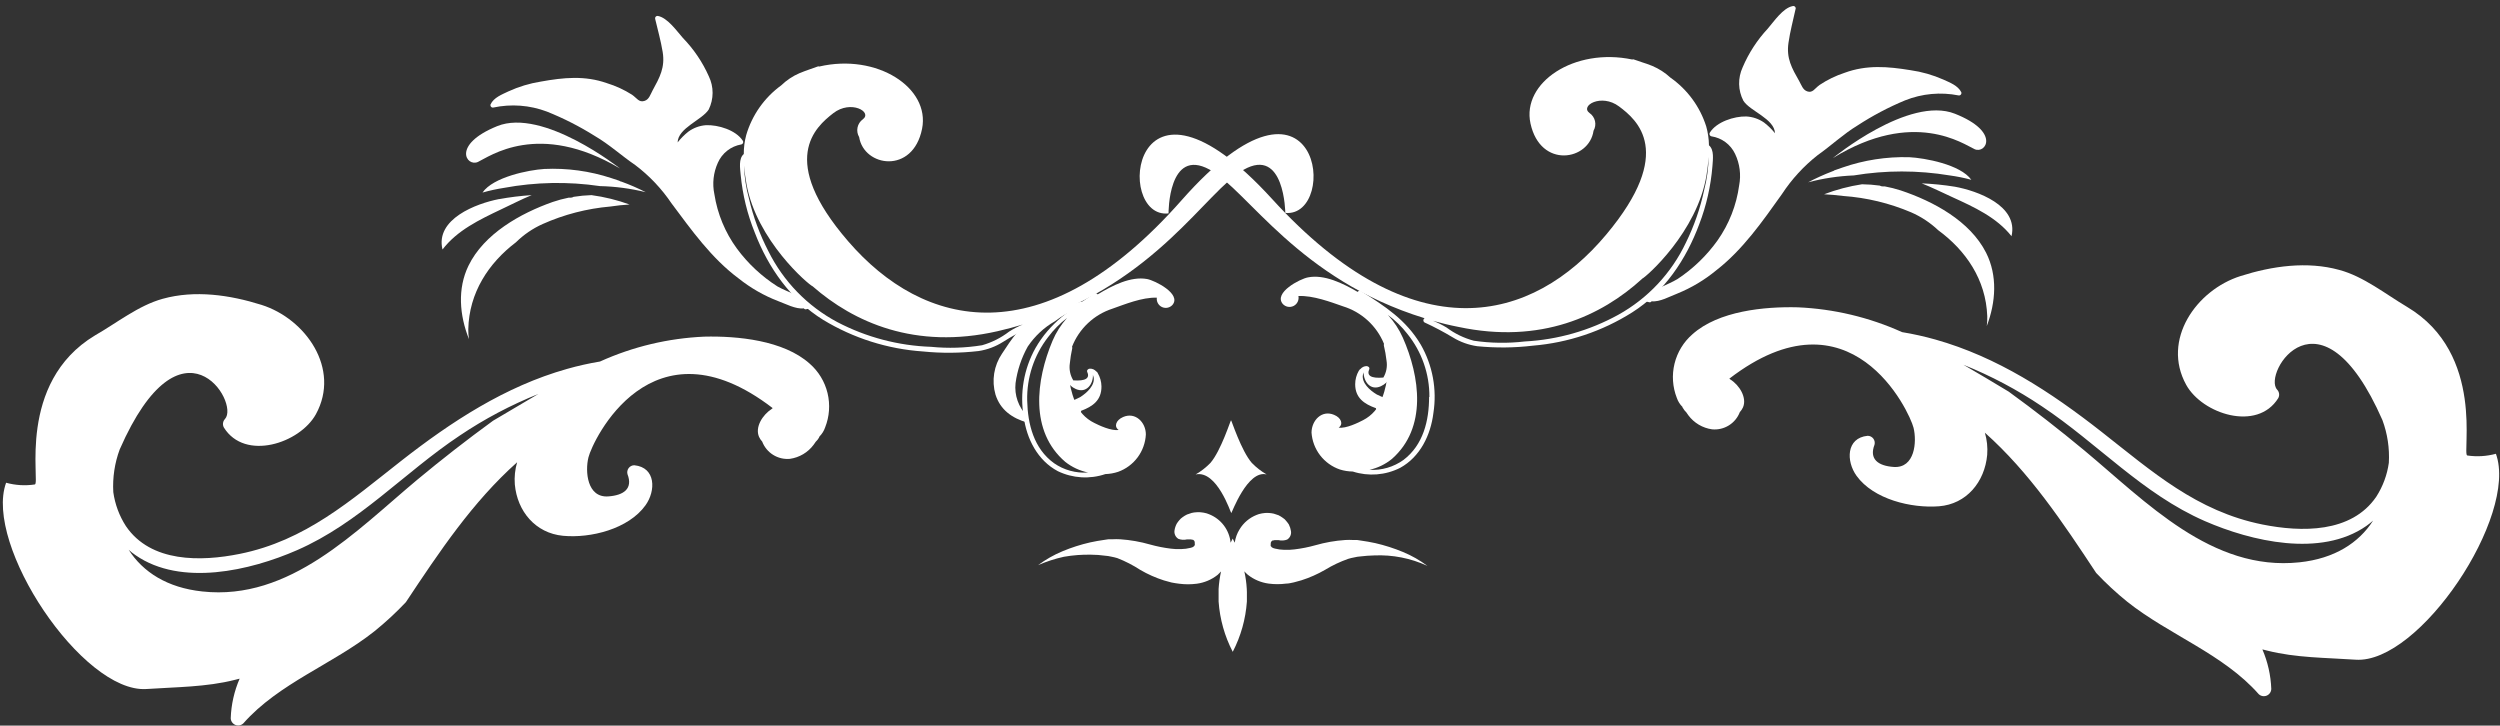 <svg width="410" height="119" viewBox="0 0 410 119" fill="none" xmlns="http://www.w3.org/2000/svg">
<rect x="0" y="0" width="410" height="119" fill="#333333" stroke="none"/>
<path d="M204.47 96.57C204.415 95.604 204.281 94.644 204.07 93.7C204.248 93.899 204.438 94.086 204.64 94.26C205.629 95.043 206.81 95.543 208.06 95.71C209.013 95.835 209.978 95.835 210.93 95.71C211.37 95.71 211.77 95.59 212.19 95.51L213.43 95.17C214.789 94.737 216.097 94.157 217.33 93.44C218.525 92.713 219.791 92.114 221.11 91.65C221.43 91.53 221.75 91.5 222.11 91.41L222.6 91.31L223.15 91.25C223.88 91.15 224.62 91.12 225.37 91.09C228.376 90.956 231.37 91.546 234.1 92.81C232.867 91.886 231.524 91.12 230.1 90.53C228.624 89.916 227.099 89.428 225.54 89.07C224.75 88.91 223.96 88.75 223.16 88.65L222.57 88.56H221.92C221.487 88.535 221.053 88.535 220.62 88.56C218.961 88.672 217.318 88.961 215.72 89.42C214.599 89.734 213.456 89.961 212.3 90.1L211.48 90.17C211.19 90.17 210.89 90.17 210.6 90.17C210.094 90.16 209.591 90.093 209.1 89.97C208.88 89.936 208.672 89.842 208.5 89.7V89.7C208.5 89.7 208.5 89.64 208.5 89.62C208.5 89.6 208.5 89.62 208.5 89.62C208.48 89.619 208.46 89.614 208.442 89.603C208.425 89.593 208.41 89.578 208.4 89.56C208.377 89.458 208.377 89.352 208.4 89.25C208.4 89.25 208.4 89.19 208.4 89.1C208.404 89.022 208.425 88.946 208.461 88.877C208.498 88.808 208.548 88.748 208.61 88.7L208.69 88.64H208.79C208.871 88.612 208.955 88.592 209.04 88.58C209.22 88.58 209.44 88.58 209.67 88.58C210.142 88.694 210.637 88.663 211.09 88.49C211.319 88.348 211.502 88.141 211.614 87.895C211.726 87.65 211.763 87.376 211.72 87.11C211.664 86.727 211.546 86.355 211.37 86.01C211.24 85.811 211.096 85.62 210.94 85.44L210.69 85.16L210.37 84.92C210.152 84.761 209.921 84.621 209.68 84.5C209.425 84.4 209.165 84.313 208.9 84.24C208.428 84.134 207.943 84.097 207.46 84.13C207.122 84.158 206.787 84.219 206.46 84.31L206.1 84.44C204.927 84.897 203.939 85.731 203.29 86.81C202.874 87.476 202.605 88.222 202.5 89C202.29 88.57 202.16 88.33 202.16 88.33C202.16 88.33 202.02 88.57 201.82 89C201.717 87.966 201.329 86.981 200.698 86.154C200.068 85.328 199.22 84.693 198.25 84.32L197.89 84.19C197.564 84.098 197.229 84.037 196.89 84.01C196.661 83.99 196.43 83.99 196.2 84.01C195.944 84.023 195.69 84.06 195.44 84.12C195.179 84.192 194.922 84.278 194.67 84.38C194.425 84.498 194.19 84.639 193.97 84.8C193.86 84.88 193.75 84.96 193.66 85.04L193.4 85.32C193.244 85.498 193.104 85.688 192.98 85.89C192.798 86.233 192.676 86.605 192.62 86.99C192.578 87.257 192.615 87.53 192.727 87.775C192.839 88.021 193.021 88.228 193.25 88.37C193.704 88.543 194.199 88.574 194.67 88.46C194.9 88.46 195.13 88.46 195.3 88.46C195.388 88.473 195.475 88.493 195.56 88.52H195.65L195.74 88.58C195.803 88.626 195.854 88.686 195.889 88.756C195.923 88.825 195.941 88.902 195.94 88.98C195.94 89.07 195.94 89.13 195.94 89.13C195.959 89.233 195.959 89.338 195.94 89.44C195.928 89.458 195.911 89.473 195.892 89.483C195.873 89.493 195.852 89.499 195.83 89.5V89.5V89.58C195.66 89.725 195.452 89.819 195.23 89.85C194.739 89.974 194.236 90.041 193.73 90.05C193.45 90.05 193.14 90.05 192.85 90.05L192.03 89.98C190.875 89.84 189.731 89.613 188.61 89.3C187.012 88.84 185.37 88.552 183.71 88.44C183.277 88.415 182.843 88.415 182.41 88.44H181.77L181.17 88.53C180.37 88.63 179.58 88.79 178.8 88.95C177.241 89.305 175.715 89.793 174.24 90.41C172.818 91.003 171.475 91.769 170.24 92.69C171.605 92.091 173.025 91.629 174.48 91.31C175.962 91.05 177.466 90.936 178.97 90.97C179.72 90.97 180.46 91.03 181.19 91.13L181.74 91.19L182.24 91.29C182.578 91.352 182.911 91.432 183.24 91.53C184.557 92.042 185.817 92.689 187 93.46C188.229 94.179 189.533 94.759 190.89 95.19L192.13 95.53C192.55 95.61 192.96 95.68 193.39 95.73C194.346 95.855 195.314 95.855 196.27 95.73C197.52 95.564 198.702 95.062 199.69 94.28C199.887 94.103 200.074 93.917 200.25 93.72C200.044 94.665 199.911 95.625 199.85 96.59C199.85 96.94 199.85 97.29 199.85 97.65C199.85 98.01 199.85 98.34 199.85 98.65C200.052 101.53 200.842 104.337 202.17 106.9C203.498 104.337 204.288 101.53 204.49 98.65C204.49 98.31 204.49 97.97 204.49 97.65C204.49 97.33 204.5 96.92 204.47 96.57Z" fill="white"/>
<path d="M207.73 77.81C206.837 77.295 206.019 76.659 205.3 75.92C203.56 73.92 201.97 68.92 201.89 68.92C201.81 68.92 200.24 73.92 198.51 75.92C197.792 76.66 196.974 77.296 196.08 77.81C199.59 77.05 201.85 84.15 201.93 84.15C202.01 84.15 204.59 77 207.73 77.81Z" fill="white"/>
<path d="M325.83 53.47C325.9 52.933 325.927 52.391 325.91 51.85C325.69 45.85 322.39 41.07 317.86 37.75C316.561 36.523 315.059 35.531 313.42 34.82C309.887 33.318 306.129 32.412 302.3 32.14C301.24 32.01 300.19 31.91 299.15 31.86C301.159 31.095 303.244 30.545 305.37 30.22C306.347 30.232 307.322 30.306 308.29 30.44C308.434 30.529 308.601 30.574 308.77 30.57C308.88 30.57 308.99 30.57 309.11 30.57C309.993 30.733 310.865 30.954 311.72 31.23C317.05 33.01 323.08 36.23 325.72 41.45C327.61 45.2 327.33 49.54 325.83 53.47ZM329.89 38.74C327.44 35.64 323.75 33.96 320.16 32.32C318.52 31.57 316.85 30.74 315.16 30.07C316.979 30.147 318.792 30.331 320.59 30.62C324.24 31.28 331.06 33.7 329.89 38.74V38.74ZM300.89 27.92C301.31 27.76 301.74 27.61 302.18 27.47C305.691 26.252 309.394 25.679 313.11 25.78C315.64 25.91 321.5 26.96 323.3 29.49C322.133 29.173 320.947 28.933 319.75 28.77C314.542 27.905 309.227 27.905 304.02 28.77C301.489 28.873 298.978 29.252 296.53 29.9C297.826 29.217 299.161 28.613 300.53 28.09C300.653 28.065 300.768 28.006 300.86 27.92H300.89Z" fill="white"/>
<path d="M285.91 16.52C287 18.24 291 19.46 291.1 21.85C290.575 21.198 289.974 20.611 289.31 20.1C288.449 19.5 287.438 19.154 286.39 19.1C284.39 19.05 281.53 19.99 280.44 21.71C280.398 21.765 280.371 21.83 280.36 21.898C280.35 21.966 280.357 22.036 280.381 22.101C280.405 22.166 280.445 22.224 280.497 22.269C280.55 22.314 280.612 22.346 280.68 22.36C281.515 22.485 282.306 22.814 282.983 23.318C283.66 23.822 284.202 24.486 284.56 25.25C285.326 26.855 285.557 28.664 285.22 30.41C284.78 33.649 283.57 36.736 281.69 39.41C279.911 41.908 277.687 44.057 275.13 45.75C273.37 46.82 271.27 47.27 269.86 48.84C269.818 48.895 269.79 48.959 269.78 49.028C269.77 49.096 269.778 49.166 269.803 49.231C269.829 49.295 269.87 49.352 269.924 49.396C269.978 49.44 270.042 49.469 270.11 49.48L270.49 49.57C270.561 49.588 270.635 49.582 270.702 49.553C270.769 49.524 270.825 49.474 270.86 49.41C272.18 49.57 273.92 48.58 275.04 48.16C277.37 47.217 279.542 45.922 281.48 44.32C285.84 40.93 289.04 36.32 292.24 31.83C293.831 29.4 295.807 27.245 298.09 25.45C300.33 23.87 302.28 22.01 304.63 20.58C307.098 18.971 309.709 17.591 312.43 16.46C315.217 15.346 318.267 15.065 321.21 15.65C321.279 15.661 321.349 15.654 321.414 15.63C321.479 15.605 321.537 15.564 321.581 15.511C321.626 15.457 321.655 15.393 321.668 15.324C321.68 15.256 321.674 15.185 321.65 15.12C321.1 14.03 319.78 13.54 318.71 13.05C316.992 12.293 315.179 11.775 313.32 11.51C309.59 10.9 306.12 10.61 302.51 11.94C301.056 12.418 299.673 13.091 298.4 13.94C297.61 14.51 297.28 15.29 296.4 14.99C295.67 14.75 295.46 13.99 295.08 13.32C293.86 11.17 292.94 9.58 293.31 7.02C293.58 5.14 294.06 3.39 294.46 1.54C294.492 1.472 294.503 1.397 294.493 1.323C294.483 1.249 294.452 1.179 294.403 1.122C294.355 1.065 294.291 1.024 294.22 1.002C294.148 0.98 294.072 0.98 294 1C292.4 1.3 290.9 3.56 289.92 4.69C288.183 6.553 286.785 8.705 285.79 11.05C285.393 11.911 285.197 12.851 285.217 13.799C285.238 14.747 285.475 15.678 285.91 16.52Z" fill="white"/>
<path d="M210.37 49.84C210.588 50.084 210.88 50.249 211.202 50.309C211.523 50.37 211.856 50.324 212.148 50.177C212.44 50.031 212.676 49.792 212.819 49.498C212.962 49.204 213.005 48.871 212.94 48.55C215.34 48.43 218.28 49.55 220.26 50.24C221.758 50.702 223.135 51.489 224.293 52.546C225.451 53.602 226.362 54.901 226.96 56.35C227.884 59.298 227.771 62.475 226.64 65.35C226.104 66.892 224.993 68.168 223.54 68.91C222.8 69.3 220.73 70.32 219.54 70.13C220.34 69.59 219.99 68.52 218.78 68.03C216.78 67.19 215.11 68.93 215.09 70.94C215.181 72.297 215.673 73.597 216.502 74.676C217.332 75.754 218.462 76.563 219.75 77C220.43 77.211 221.138 77.322 221.85 77.33C224.425 78.163 227.226 77.944 229.64 76.72C232.92 74.91 234.64 71.33 235.08 67.72C235.682 63.855 234.948 59.901 233 56.51C230.58 52.44 227.16 50.25 223.24 47.76C223.147 47.698 223.033 47.675 222.922 47.695C222.812 47.716 222.714 47.778 222.65 47.87C220.24 46.47 217.18 44.96 214.51 45.49C213.18 45.74 208.84 48 210.37 49.84ZM234.37 65.11C234.37 68.97 233.42 72.97 230.17 75.43C228.55 76.594 226.58 77.165 224.59 77.05C225.943 76.751 227.207 76.137 228.28 75.26C234.08 70.15 232.88 61.76 230.06 55.37C229.452 54.004 228.625 52.748 227.61 51.65C228.822 52.532 229.903 53.583 230.82 54.77C233.178 57.698 234.45 61.351 234.42 65.11H234.37Z" fill="white"/>
<path d="M191.64 35C191.64 35 191.56 24.09 198.37 27.81C204.64 31.25 212.9 45.81 233.64 52.19C233.577 52.225 233.525 52.275 233.489 52.337C233.453 52.398 233.434 52.469 233.434 52.54C233.434 52.611 233.453 52.682 233.489 52.743C233.525 52.805 233.577 52.855 233.64 52.89C235.227 53.621 236.773 54.439 238.27 55.34C239.491 56.087 240.853 56.577 242.27 56.78C245.304 57.08 248.362 57.05 251.39 56.69C257.18 56.207 262.768 54.334 267.68 51.23C272.94 47.9 276.53 42.56 278.68 36.76C279.851 33.706 280.578 30.5 280.84 27.24C280.91 26.18 281.16 24.58 280.27 23.83C280.254 22.782 280.102 21.74 279.82 20.73C278.794 17.491 276.731 14.68 273.95 12.73C273.071 11.915 272.056 11.262 270.95 10.8C270.41 10.58 269.88 10.39 269.35 10.23C268.82 10.07 268.43 9.89 267.97 9.76C267.927 9.736 267.879 9.724 267.83 9.724C267.781 9.724 267.733 9.736 267.69 9.76C258.2 7.76 249.54 13.54 251 20.25C252.63 27.73 260.65 26.35 261.34 21.44C261.616 20.963 261.703 20.4 261.582 19.863C261.462 19.325 261.143 18.853 260.69 18.54C259.05 17.36 262.61 15.27 265.53 17.46C268.45 19.65 274.79 24.9 263.43 38.46C251.36 52.9 231.91 58.16 208.63 32.64C185.35 7.12 182.72 36 191.64 35ZM269.29 45.72C269.94 45.46 278.36 38.05 279.87 28.72C280.02 27.77 280.15 26.72 280.22 25.72C280.19 27.546 279.945 29.362 279.49 31.13C278.853 34.13 277.846 37.039 276.49 39.79C274.119 44.8 270.237 48.941 265.39 51.63C260.675 54.224 255.434 55.718 250.06 56C247.283 56.325 244.476 56.285 241.71 55.88C240.092 55.449 238.571 54.713 237.23 53.71C236.52 53.28 235.774 52.912 235 52.61C236.34 52.99 237.73 53.33 239.17 53.61C252.71 56.5 262.68 51.77 269.29 45.74V45.72Z" fill="white"/>
<path d="M222.84 60.81C222.454 61.483 222.251 62.245 222.25 63.02C222.25 65.25 223.73 66.26 225.65 66.94C225.652 67.01 225.676 67.079 225.719 67.135C225.762 67.19 225.822 67.231 225.89 67.25C226.76 67.59 228.72 66.61 227.81 65.55C227.64 65.36 227.27 65.33 227.06 65.25C226.63 65.1 226.21 64.89 225.8 64.7C224.63 64.01 223.27 62.77 223.52 61.44C223.546 61.31 223.583 61.183 223.63 61.06V61.06C223.63 62.58 224.76 64.13 226.47 63.34C229.1 62.13 228.19 58.71 227.77 56.55C227.67 56.04 226.86 56.12 226.95 56.64C227.147 57.464 227.294 58.299 227.39 59.14C227.55 60.099 227.366 61.084 226.87 61.92C224.87 62.09 224.08 61.62 224.57 60.52C224.65 60.23 224.35 60.05 224.11 60.04C223.919 60.045 223.731 60.09 223.558 60.172C223.386 60.255 223.233 60.374 223.11 60.52C223.018 60.561 222.946 60.636 222.91 60.73C222.882 60.753 222.859 60.78 222.84 60.81V60.81Z" fill="white"/>
<path d="M300.6 25.92C300.6 25.92 313.06 15.67 320.6 18.65C328.14 21.63 325.66 25.28 323.85 24.47C322.04 23.66 313.85 17.77 300.6 25.92Z" fill="white"/>
<path d="M76.83 43.58C79.37 38.35 85.34 34.99 90.65 33.12C91.5 32.829 92.369 32.596 93.25 32.42C93.36 32.42 93.47 32.42 93.59 32.42C93.76 32.419 93.926 32.371 94.07 32.28C95.04 32.124 96.019 32.031 97 32C99.133 32.288 101.228 32.804 103.25 33.54C102.197 33.6 101.147 33.71 100.1 33.87C96.266 34.202 92.515 35.172 89 36.74C87.37 37.471 85.883 38.486 84.61 39.74C80.14 43.13 76.92 48 76.8 54C76.794 54.542 76.831 55.084 76.91 55.62C75.35 51.69 75 47.35 76.83 43.58ZM81.83 32.66C83.606 32.336 85.399 32.116 87.2 32C85.51 32.69 83.86 33.56 82.2 34.33C78.63 36.03 74.98 37.77 72.57 40.92C71.35 35.91 78.13 33.38 81.79 32.66H81.83ZM101.9 29.78C103.269 30.276 104.605 30.857 105.9 31.52C103.441 30.914 100.922 30.579 98.39 30.52C93.167 29.75 87.852 29.848 82.66 30.81C81.469 30.995 80.29 31.253 79.13 31.58C80.89 29.02 86.73 27.87 89.26 27.71C92.988 27.537 96.715 28.045 100.26 29.21C100.7 29.34 101.13 29.49 101.55 29.64C101.644 29.706 101.749 29.754 101.86 29.78H101.9Z" fill="white"/>
<path d="M116.25 12.52C115.214 10.19 113.776 8.06 112 6.23C111 5.11 109.47 2.88 107.86 2.61C107.8 2.604 107.739 2.613 107.683 2.634C107.627 2.656 107.576 2.691 107.535 2.735C107.495 2.78 107.465 2.833 107.448 2.891C107.432 2.95 107.429 3.011 107.44 3.07C107.87 4.91 108.37 6.65 108.68 8.53C109.09 11.08 108.2 12.68 107.01 14.86C106.65 15.53 106.45 16.3 105.72 16.54C104.8 16.86 104.45 16.09 103.66 15.54C102.369 14.72 100.973 14.077 99.51 13.63C95.89 12.36 92.42 12.71 88.7 13.38C86.851 13.674 85.051 14.219 83.35 15C82.29 15.51 80.98 16 80.45 17.12C80.429 17.185 80.424 17.254 80.438 17.321C80.451 17.388 80.481 17.451 80.525 17.503C80.569 17.555 80.626 17.595 80.69 17.619C80.754 17.643 80.823 17.65 80.89 17.64C83.826 17.011 86.881 17.24 89.69 18.3C92.425 19.393 95.056 20.732 97.55 22.3C99.93 23.69 101.92 25.53 104.18 27.07C106.496 28.821 108.506 30.943 110.13 33.35C113.4 37.73 116.68 42.35 121.13 45.66C123.096 47.23 125.291 48.488 127.64 49.39C128.76 49.79 130.52 50.75 131.83 50.57C131.869 50.633 131.926 50.681 131.995 50.708C132.064 50.736 132.139 50.74 132.21 50.72L132.59 50.63C132.658 50.617 132.722 50.586 132.775 50.54C132.828 50.495 132.868 50.436 132.891 50.371C132.914 50.305 132.92 50.234 132.907 50.166C132.895 50.097 132.865 50.033 132.82 49.98C131.39 48.44 129.29 47.98 127.51 46.98C124.921 45.333 122.66 43.221 120.84 40.75C118.922 38.122 117.661 35.074 117.16 31.86C116.793 30.12 116.993 28.308 117.73 26.69C118.07 25.912 118.598 25.231 119.267 24.707C119.935 24.183 120.723 23.834 121.56 23.69C121.628 23.677 121.692 23.646 121.745 23.6C121.798 23.555 121.838 23.496 121.861 23.431C121.884 23.365 121.89 23.294 121.877 23.226C121.865 23.157 121.835 23.093 121.79 23.04C120.67 21.34 117.79 20.45 115.79 20.53C114.743 20.603 113.738 20.97 112.89 21.59C112.235 22.108 111.644 22.702 111.13 23.36C111.19 20.98 115.13 19.69 116.23 17.96C116.645 17.114 116.863 16.185 116.866 15.242C116.87 14.3 116.659 13.369 116.25 12.52V12.52Z" fill="white"/>
<path d="M188.12 45.76C185.44 45.28 182.41 46.83 180.02 48.28C179.955 48.188 179.857 48.126 179.747 48.105C179.637 48.084 179.523 48.108 179.43 48.17C175.56 50.73 172.17 52.97 169.82 57.08C167.901 60.511 167.219 64.497 167.89 68.37C168.37 71.96 170.16 75.51 173.48 77.27C175.916 78.446 178.717 78.619 181.28 77.75C181.991 77.728 182.695 77.603 183.37 77.38C184.649 76.922 185.763 76.095 186.573 75.004C187.383 73.913 187.851 72.607 187.92 71.25C187.92 69.25 186.19 67.52 184.19 68.39C182.99 68.91 182.66 69.98 183.46 70.51C182.28 70.72 180.19 69.74 179.46 69.36C177.991 68.644 176.858 67.385 176.3 65.85C175.115 62.993 174.946 59.817 175.82 56.85C176.393 55.391 177.282 54.076 178.423 53.001C179.564 51.925 180.929 51.116 182.42 50.63C184.42 49.93 187.31 48.73 189.72 48.82C189.679 49.133 189.739 49.452 189.892 49.729C190.045 50.005 190.282 50.226 190.57 50.358C190.857 50.49 191.179 50.526 191.489 50.462C191.798 50.397 192.079 50.236 192.29 50C193.79 48.2 189.41 46 188.12 45.76ZM171.87 55.31C172.759 54.111 173.813 53.044 175 52.14C174 53.252 173.192 54.523 172.61 55.9C169.9 62.34 168.83 70.74 174.72 75.76C175.81 76.615 177.083 77.207 178.44 77.49C176.452 77.636 174.474 77.092 172.84 75.95C169.54 73.55 168.55 69.56 168.46 65.7C168.37 61.948 169.574 58.279 171.87 55.31V55.31Z" fill="white"/>
<path d="M193.79 32.83C170.94 58.74 151.41 53.83 139.1 39.57C127.52 26.18 133.76 20.82 136.65 18.57C139.54 16.32 143.13 18.36 141.5 19.57C141.055 19.892 140.746 20.37 140.635 20.908C140.524 21.447 140.618 22.008 140.9 22.48C141.68 27.38 149.72 28.63 151.22 21.12C152.57 14.38 143.81 8.71 134.36 10.91C134.318 10.89 134.272 10.879 134.225 10.879C134.178 10.879 134.132 10.89 134.09 10.91C133.62 11.06 133.17 11.23 132.71 11.4C132.25 11.57 131.65 11.77 131.12 12C130.007 12.479 128.991 13.157 128.12 14C125.358 16.007 123.34 18.873 122.38 22.15C122.11 23.164 121.975 24.21 121.98 25.26C121.1 26.02 121.38 27.62 121.47 28.67C121.78 31.929 122.561 35.126 123.79 38.16C126 43.92 129.68 49.16 134.99 52.45C139.956 55.466 145.573 57.246 151.37 57.64C154.407 57.947 157.468 57.923 160.5 57.57C161.923 57.351 163.285 56.841 164.5 56.07C165.981 55.138 167.514 54.29 169.09 53.53C169.153 53.497 169.206 53.447 169.242 53.386C169.279 53.326 169.298 53.256 169.298 53.185C169.298 53.114 169.279 53.044 169.242 52.984C169.206 52.923 169.153 52.873 169.09 52.84C189.72 46.14 197.73 31.41 203.95 27.84C210.69 24.01 210.79 34.92 210.79 34.92C219.71 35.73 216.64 6.93 193.79 32.83ZM163.59 54.32C165.03 53.99 166.41 53.62 167.74 53.22C166.96 53.538 166.21 53.927 165.5 54.38C164.176 55.401 162.669 56.162 161.06 56.62C158.3 57.067 155.493 57.154 152.71 56.88C147.345 56.699 142.089 55.315 137.33 52.83C132.43 50.221 128.468 46.144 126 41.17C124.593 38.445 123.528 35.556 122.83 32.57C122.346 30.805 122.071 28.989 122.01 27.16C122.1 28.16 122.25 29.16 122.42 30.16C124.07 39.43 132.62 46.71 133.28 46.96C140 52.84 150.07 57.4 163.59 54.32V54.32Z" fill="white"/>
<path d="M178.87 50.71C178.511 50.469 178.079 50.363 177.65 50.41C177.596 50.452 177.535 50.482 177.47 50.5C177.236 50.543 176.998 50.566 176.76 50.57C175.415 51.101 174.15 51.814 173 52.69C171.216 53.711 169.693 55.132 168.55 56.84C167.514 58.697 166.835 60.733 166.55 62.84C166.445 63.818 166.56 64.807 166.887 65.734C167.214 66.662 167.745 67.504 168.44 68.2C168.38 68.561 168.38 68.929 168.44 69.29V69.29C166.01 68.59 164.05 67.23 163.26 64.71C162.935 63.582 162.862 62.395 163.047 61.236C163.232 60.076 163.67 58.971 164.33 58C165.81 55.71 167.57 53.12 169.97 51.71C171.224 50.996 172.57 50.458 173.97 50.11C174.705 49.939 175.456 49.849 176.21 49.84C176.698 49.582 177.245 49.458 177.796 49.479C178.347 49.5 178.883 49.666 179.35 49.96C179.79 50.33 179.32 51 178.87 50.71Z" fill="white"/>
<path d="M180 61.13C179.961 61.035 179.885 60.959 179.79 60.92C179.661 60.769 179.5 60.649 179.318 60.569C179.136 60.489 178.939 60.452 178.74 60.46C178.51 60.46 178.21 60.66 178.29 60.95C178.8 62.04 178.04 62.52 176.02 62.38C175.512 61.551 175.311 60.572 175.45 59.61C175.534 58.766 175.667 57.928 175.85 57.1C175.93 56.58 175.12 56.51 175.02 57.03C174.65 59.2 173.79 62.63 176.44 63.8C178.16 64.56 179.31 62.99 179.24 61.46C179.24 61.58 179.32 61.71 179.35 61.84C179.62 63.16 178.28 64.42 177.13 65.14C176.71 65.34 176.3 65.54 175.88 65.71C175.67 65.79 175.29 65.83 175.13 66.02C174.23 67.09 176.21 68.02 177.08 67.69C177.147 67.667 177.205 67.624 177.246 67.567C177.287 67.509 177.31 67.441 177.31 67.37C179.22 66.66 180.66 65.63 180.64 63.37C180.629 62.595 180.416 61.837 180.02 61.17L180 61.13Z" fill="white"/>
<path d="M101.68 27.63C101.68 27.63 89.05 17.63 81.53 20.69C74.01 23.75 76.53 27.41 78.38 26.56C80.23 25.71 88.29 19.69 101.68 27.63Z" fill="white"/>
<path d="M275 65.26C275.19 65.819 275.508 66.326 275.93 66.74C275.93 66.81 275.93 66.87 276.01 66.93C276.153 67.186 276.335 67.419 276.55 67.62C276.65 67.78 276.77 67.95 276.9 68.12C277.362 68.738 277.942 69.258 278.606 69.651C279.271 70.044 280.006 70.302 280.77 70.41C281.734 70.505 282.702 70.28 283.526 69.77C284.35 69.261 284.984 68.495 285.33 67.59C285.543 67.359 285.719 67.096 285.85 66.81C286.53 65.25 285.3 63.18 283.76 62.22L283.61 62.1C303.54 46.77 313.16 67.5 313.82 70.15C314.39 72.46 314.05 76.82 310.56 76.58C308.01 76.4 306.51 75.3 307.42 72.93C307.466 72.758 307.472 72.578 307.437 72.404C307.402 72.229 307.328 72.065 307.22 71.924C307.111 71.783 306.972 71.668 306.813 71.59C306.653 71.511 306.478 71.47 306.3 71.47C302.76 71.81 302.75 75.64 304.47 78.03C307.26 81.9 313.47 83.38 317.99 83.03C322.51 82.68 325.5 79.03 325.9 74.59C325.995 73.367 325.866 72.137 325.52 70.96C332.84 77.48 338.27 85.63 343.77 93.96C345.37 95.658 347.084 97.245 348.9 98.71C355.75 104.14 364.6 107.24 370.43 113.84C370.601 114.003 370.817 114.112 371.049 114.155C371.282 114.198 371.522 114.172 371.74 114.081C371.958 113.99 372.145 113.838 372.279 113.642C372.412 113.447 372.485 113.217 372.49 112.98C372.408 110.748 371.913 108.551 371.03 106.5L371.83 106.7C376.51 107.89 381.48 107.86 386.33 108.19C396.8 108.9 413.01 84.61 409.33 74.42C407.802 74.835 406.206 74.93 404.64 74.7C403.69 74.61 407.7 58.03 394.76 50.33C391.24 48.24 387.62 45.33 383.65 44.27C378.38 42.81 372.65 43.62 367.46 45.27C360.2 47.56 354.46 55.73 358.54 63.12C361.18 67.89 370.18 70.84 373.63 65.3C373.753 65.078 373.802 64.822 373.77 64.57C373.737 64.319 373.625 64.084 373.45 63.9C370.98 61.22 380.58 45.82 390.72 68.9C391.546 71.137 391.904 73.519 391.77 75.9C391.494 77.881 390.791 79.778 389.71 81.46C385.62 87.46 377.39 87.29 371.05 86.02C360.25 83.85 352.97 77.34 344.63 70.8C336.29 64.26 327.54 58.54 317.39 55.68C315.597 55.176 313.777 54.773 311.94 54.47C306.551 52.037 300.747 50.656 294.84 50.4C289.4 50.26 281.84 50.98 277.56 54.82C276.107 56.083 275.082 57.764 274.623 59.634C274.165 61.503 274.296 63.468 275 65.26V65.26ZM322 59.82C326.525 61.638 330.845 63.927 334.89 66.65C344.07 72.76 351.36 80.99 361.6 85.46C369.22 88.78 380.6 91.46 388.06 86.27C388.451 85.993 388.828 85.695 389.19 85.38C386.84 89.04 382.86 91.61 377.11 92.22C362.74 93.75 351.93 82.28 341.84 73.88C337.84 70.56 333.7 67.33 329.43 64.23C326.977 62.743 324.5 61.273 322 59.82V59.82Z" fill="white"/>
<path d="M132.79 59.64C128.5 55.8 120.95 55.08 115.51 55.21C109.599 55.466 103.791 56.851 98.4 59.29C96.579 59.592 94.776 59.996 93 60.5C82.86 63.36 74 69.16 65.76 75.61C57.52 82.06 50.1 88.67 39.3 90.84C33 92.11 24.73 92.31 20.64 86.27C19.559 84.588 18.856 82.691 18.58 80.71C18.447 78.329 18.804 75.947 19.63 73.71C29.77 50.59 39.37 65.98 36.9 68.71C36.722 68.894 36.609 69.131 36.576 69.385C36.544 69.639 36.594 69.897 36.72 70.12C40.17 75.66 49.17 72.71 51.81 67.93C55.89 60.48 50.15 52.3 42.89 50C37.68 48.36 31.97 47.54 26.69 49C22.69 50.1 19.11 53 15.59 55C2.65 62.78 6.66 79.36 5.71 79.45C4.138 79.689 2.533 79.593 1 79.17C-2.69 89.36 13.52 113.66 24 113C28.85 112.67 33.82 112.69 38.5 111.5L39.3 111.3C38.412 113.353 37.916 115.554 37.84 117.79C37.847 118.026 37.921 118.254 38.055 118.448C38.189 118.642 38.376 118.794 38.594 118.883C38.812 118.973 39.051 118.998 39.283 118.955C39.515 118.912 39.729 118.802 39.9 118.64C45.72 112.04 54.58 108.95 61.43 103.51C63.244 102.043 64.958 100.456 66.56 98.76C72.06 90.48 77.49 82.33 84.81 75.81C84.464 76.987 84.335 78.217 84.43 79.44C84.83 83.86 87.82 87.44 92.34 87.87C96.86 88.3 103.07 86.76 105.86 82.87C107.58 80.48 107.57 76.65 104.02 76.3C103.842 76.301 103.666 76.343 103.507 76.423C103.348 76.503 103.209 76.619 103.102 76.761C102.995 76.903 102.922 77.068 102.888 77.243C102.855 77.418 102.862 77.598 102.91 77.77C103.82 80.13 102.32 81.23 99.76 81.41C96.27 81.66 95.93 77.29 96.51 74.99C97.17 72.33 106.79 51.61 126.72 66.93L126.57 67.06C125.03 68.06 123.8 70.06 124.48 71.64C124.608 71.927 124.784 72.191 125 72.42C125.345 73.324 125.977 74.09 126.799 74.601C127.62 75.112 128.587 75.34 129.55 75.25C130.316 75.141 131.054 74.882 131.72 74.487C132.386 74.093 132.967 73.57 133.43 72.95C133.556 72.79 133.673 72.623 133.78 72.45C133.994 72.252 134.176 72.023 134.32 71.77C134.32 71.71 134.37 71.64 134.4 71.58C134.816 71.164 135.131 70.657 135.32 70.1C136.032 68.309 136.17 66.341 135.717 64.468C135.264 62.595 134.241 60.908 132.79 59.64V59.64ZM80.86 69C76.59 72.11 72.44 75.34 68.45 78.66C58.36 87.09 47.54 98.57 33.18 97C27.43 96.39 23.44 93.82 21.1 90.16C21.454 90.484 21.832 90.781 22.23 91.05C29.7 96.24 41.07 93.57 48.69 90.24C58.93 85.77 66.22 77.55 75.39 71.44C79.437 68.715 83.761 66.426 88.29 64.61C85.8 66.08 83.32 67.54 80.86 69Z" fill="white"/>
</svg>
